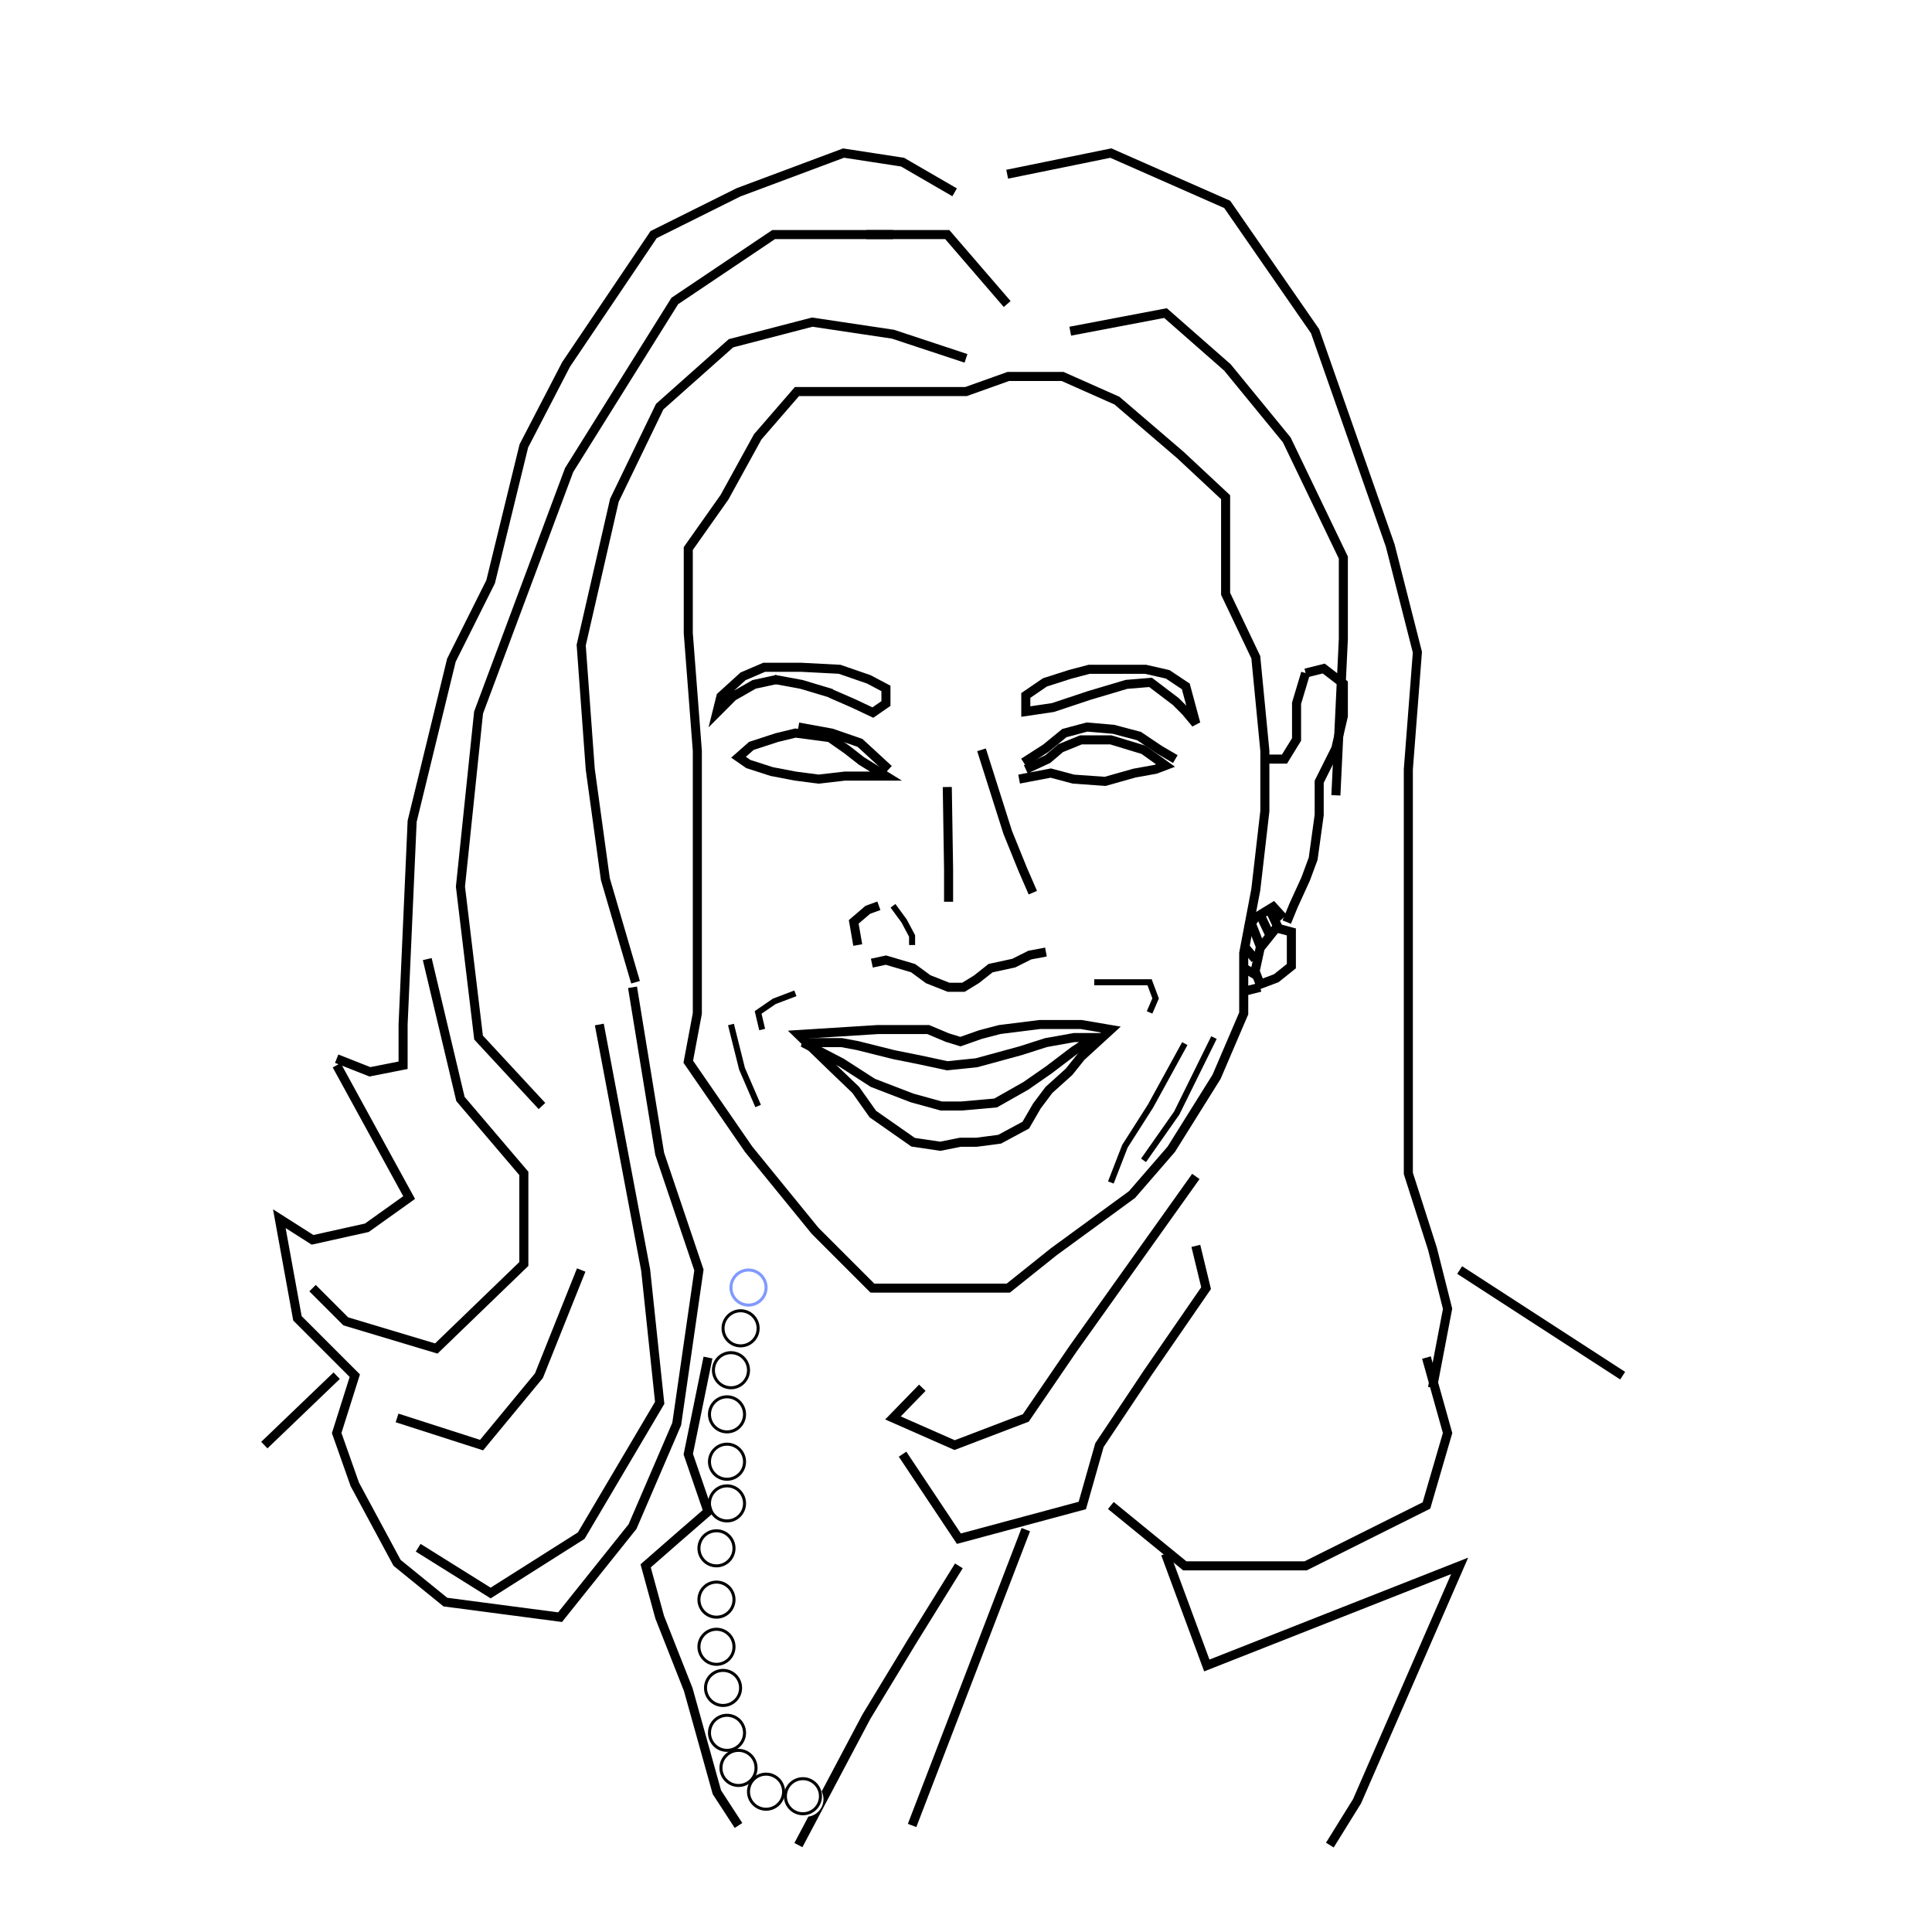 <?xml version="1.0" encoding="UTF-8" standalone="no"?>
<!DOCTYPE svg PUBLIC "-//W3C//DTD SVG 1.1//EN" "http://www.w3.org/Graphics/SVG/1.1/DTD/svg11.dtd">
<svg version="1.1" xmlns="http://www.w3.org/2000/svg" xmlns:xlink="http://www.w3.org/1999/xlink" preserveAspectRatio="xMidYMid meet" viewBox="0 0 640 640" width="640" height="640"><defs><path d="M334 124.71L352 124.71L370 132.71L391 150.71L406 164.71L406 196.71L416 217.71L419 248.71L419 268.71L416 294.71L412 315.71L412 335.71L403 356.71L388 380.71L375 395.71L349 414.71L334 426.71L313.8 426.71L289 426.71L270 407.71L248 380.71L228 351.71L231 335.71L231 306.71L231 272.71L231 248.71L228 209.71L228 181.71L240 164.71L251 144.71L264 129.71L278 129.71L296 129.71L320 129.71L334 124.71Z" id="a4bh1hHqdO"></path><path d="M420 251.46L425.5 251.46L429.5 244.96L429.5 232.96L432.5 222.96" id="bo1HK28yT"></path><path d="M426.25 305.46L428.5 299.96L432.5 291.21L435 284.46L437 269.96L437 258.96L442.5 247.96L445 237.21L445 226.46L438.5 221.46L432.5 222.96" id="acDYx5GlB"></path><path d="M427.78 308.71L427.78 314.05L427.78 320.05L422.78 324.05L417.45 326.05L415.78 321.71L417.45 314.05L422.78 307.38L427.78 308.71Z" id="fhilhafq8"></path><path d="M413.45 307.38L415.78 304.05L421.78 300.38L425.11 304.05" id="c1C71c8VRC"></path><path d="M417.45 327.05L412.11 328.38" id="bVWuZCeAU"></path><path d="M423.45 307.38L420.78 301.71" id="c3AMlCQxUq"></path><path d="M420.78 310.05L417.45 303.05" id="bsknQRVR8"></path><path d="M417.45 313.38L414.78 306.55" id="d1LP5Ihupj"></path><path d="M415.78 317.71L412.11 313.38" id="b1Hm8hReWG"></path><path d="M416.11 323.05L412.11 320.71" id="h9GKxkxnO"></path><path d="M360.81 221.71L370.81 221.71L379.48 221.71L386.81 223.38L392.81 227.38L396.14 239.71L392.81 235.71L389.48 232.38L381.14 226.05L373.14 226.71L360.81 230.38L348.81 234.38L339.81 235.71L339.81 230.38L346.14 226.05L354.48 223.38L360.81 221.71Z" id="e13aQPUIDQ"></path><path d="M257.48 225.05L249.81 226.71L242.81 230.71L237.48 236.05L238.81 230.71L246.14 224.05L253.14 221.05L265.48 221.05L278.14 221.71L287.81 225.05L293.48 228.05L293.48 233.05L289.14 236.05L282.81 233.05L275.14 229.71" id="cPnlBalEZ"></path><path d="M275.48 229.71L265.48 226.71L256.48 225.05" id="a3GBjiuLe"></path><path d="M278.81 345.38L284.14 346.38L296.14 349.38L304.48 351.05L313.8 353.05L323.5 352.05L338.14 348.05L346.48 345.38L355.81 343.71L362.48 343.71L355.81 348.05L347.48 354.38L339.81 359.71L329.81 365.38L318.48 366.38L311.81 366.38L302.14 363.71L289.14 358.71L278.81 352.05L265.98 345.38L278.81 345.38Z" id="bLpZTdkfL"></path><path d="M275.48 353.38L283.48 361.05L289.14 369.05L295.81 373.71L302.48 378.38L311.48 379.71L318.14 378.38L323.5 378.38L331.14 377.38L339.81 372.71L343.48 366.38L347.48 361.05L354.14 355.05L358.14 350.05L367.98 341.05L358.14 339.38L344.48 339.38L331.14 341.05L324.81 342.71L318.14 345.05L313.8 343.71L307.48 341.05L290.81 341.05L264.48 342.71L275.48 353.38Z" id="e98PCQalU"></path><path d="M346.48 315.38L341.14 316.38L335.81 319.05L328.14 320.71L323.5 324.38L319.14 327.05L314.23 327.05L307.48 324.38L302.48 320.71L293.48 318.05L288.81 319.05" id="a3POzLIgNM"></path><path d="M291.14 300.05L287.48 301.38L282.81 305.38L284.14 313.05" id="a8hlbJ59yt"></path><path d="" id="a2FANYZm6"></path><path d="M302.14 313.05L302.14 310.05L299.48 305.05L295.81 300.05" id="c3NCpD0PRs"></path><path d="M342.14 295.71L338.81 288.05L333.81 275.71L325.14 248.38" id="crbkVTt1"></path><path d="M314.23 298.71L314.23 288.05L313.8 260.71" id="ba8b9AROMr"></path><path d="M380.81 335.38L382.81 330.73L380.81 325.38L375.14 325.38L362.48 325.38" id="dDX4yal5p"></path><path d="M252.48 341.05L251.14 335.38L256.48 331.71L263.48 329.05" id="c1VlBNUl1U"></path><path d="M251.14 366.38L245.81 354.05L242.14 339.38" id="c2iDEGRxrA"></path><path d="M367.98 391.71L372.64 379.71L381.14 366.38L392.48 345.71" id="ac6ZgizvD"></path><path d="M378.81 384.38L389.81 368.71L402.14 343.71" id="l1KO3qlfp6"></path><path d="M244.64 250.84L248.89 247.09L257.31 244.34L263.48 242.84L274.89 244.34L280.64 248.38L285.39 252.09L293.48 257.09L286.14 257.09L279.89 257.09L271.14 258.09L263.48 257.09L255.64 255.59L247.89 253.09L244.64 250.84Z" id="a33abWBeaf"></path><path d="M294.39 254.84L289.64 250.46L284.89 246.09L275.48 242.84L264.48 240.84" id="i9wLXRovo"></path><path d="M339.81 254.84L347.09 251.46L351.34 247.84L358.09 245.09L367.98 245.09L378.81 248.38L386.09 253.59L382.81 254.84L375.84 256.09L366.09 258.84L355.59 258.09L348.09 256.09L337.59 258.09" id="d1OGjITN7"></path><path d="M389.34 251.46L384.09 248.38L377.34 243.84L368.84 241.59L360.09 240.84L352.59 242.84L346.48 247.84L339.09 252.59" id="bDhnUgvDv"></path><path d="M210.53 325.38L200.53 291.21L195.53 254.84L192.53 213.71L203.53 165.71L218.53 134.71L242.14 113.71L269.06 106.71L295.81 110.71L320 118.71" id="by8eq5HU3"></path><path d="M179.53 366.38L158.53 343.71L152.53 293.71L158.53 236.05L188.53 155.71L223.53 99.71L256.27 77.71L295.81 77.71" id="e4tflilexy"></path><path d="M111.53 350.71L122.53 355.05L133.53 352.88L133.53 339.38L136.53 272.05L149.53 218.71L162.53 192.71L173.53 147.71L187.53 120.71L216.53 77.71L244.64 63.71L279.44 50.71L298.98 53.71L316.23 63.71" id="a2mOTqIiaT"></path><path d="M103.53 426.71L114.53 437.71L144.53 446.71L173.53 418.71L173.53 388.71L152.53 364.05L141.53 317.71" id="dbKVngy9FQ"></path><path d="M138.53 512.71L162.53 527.71L192.53 508.71L218.53 464.71L213.88 420.71L198.53 339.38" id="colnHUfDT"></path><path d="M131.53 469.71L159.53 478.71L178.53 455.71L192.53 420.71" id="g1SwWWBktC"></path><path d="M474.53 459.71L479.53 433.55L474.53 413.71L466.53 388.71L466.53 355.05L466.53 313.05L466.53 254.84L469.53 216.05L460.53 180.71L435.63 109.71L406.53 67.71L367.98 50.71L333.64 57.71" id="a10cRZuaBZ"></path><path d="M209.53 327.05L218.53 382.21L231.53 420.71L224.17 471.71L209.53 505.71L185.53 535.71L147.53 530.71L131.53 517.71L117.53 491.71L111.53 474.71L117.53 455.71L98.53 436.71L92.53 403.71L103.53 410.71L121.53 406.71L135.53 396.71L111.53 352.88" id="a2krgEokTa"></path><path d="M305.53 459.71L295.81 469.71L316.23 478.71L339.81 469.71L355.53 446.71L396.14 389.71" id="c3X7Hs90kV"></path><path d="M396.14 412.71L399.53 426.71L380.23 454.71L364.21 478.71L358.53 498.71L317.64 509.71L298.98 481.71" id="cLyLX0dB8"></path><path d="M472.53 449.71L479.53 474.71L472.53 498.71L432.5 518.71L392.48 518.71L367.98 498.71" id="a36bEBfS6"></path><path d="M442.53 263.46L445 211.71L445 184.71L426.25 145.71L406.59 121.71L386.09 103.71L354.53 109.71" id="a2nDw07QaE"></path><path d="M286.98 77.71L313.8 77.71L333.64 100.71" id="aqZXt05tW"></path><path d="M244.64 604.71L237.48 593.71L228 559.71L218.53 535.71L213.88 518.71L224.17 509.71L234.53 500.71L228 481.71L234.53 449.71" id="beqgmFH6i"></path><path d="M317.64 518.71L302.14 543.71L286.98 568.71L264.48 611.21" id="caJYKrp1g"></path><path d="M302.14 604.71L339.81 506.71" id="a27MoylqXQ"></path><path d="M440.53 611.21L449.53 596.71L483.53 518.71L399.77 551.71L386.09 514.71" id="a7Z2S6AsHi"></path><path d="M537.53 455.71L483.53 420.71" id="f143Iz2yHn"></path><path d="M87.56 478.71L111.53 455.71" id="b4speY0ICB"></path><path d="M253.77 426.52C253.77 429.73 251.16 432.33 247.95 432.33C244.75 432.33 242.14 429.73 242.14 426.52C242.14 423.32 244.75 420.71 247.95 420.71C251.16 420.71 253.77 423.32 253.77 426.52Z" id="h3YP1gRRra"></path><path d="M251.14 440.02C251.14 443.23 248.54 445.83 245.33 445.83C242.13 445.83 239.52 443.23 239.52 440.02C239.52 436.82 242.13 434.21 245.33 434.21C248.54 434.21 251.14 436.82 251.14 440.02Z" id="gOUeyuCZ"></path><path d="M244.6 459.17C241.7 460.52 238.24 459.27 236.88 456.36C235.52 453.46 236.78 450 239.68 448.64C242.59 447.28 246.05 448.54 247.41 451.44C248.77 454.35 247.51 457.81 244.6 459.17Z" id="b1UsxUNQsH"></path><path d="M246.64 468.52C246.64 471.73 244.04 474.33 240.83 474.33C237.63 474.33 235.02 471.73 235.02 468.52C235.02 465.32 237.63 462.71 240.83 462.71C244.04 462.71 246.64 465.32 246.64 468.52Z" id="aRtH46Fva"></path><path d="M246.64 484.21C246.64 487.42 244.04 490.02 240.83 490.02C237.63 490.02 235.02 487.42 235.02 484.21C235.02 481.01 237.63 478.4 240.83 478.4C244.04 478.4 246.64 481.01 246.64 484.21Z" id="faMcGejtU"></path><path d="M246.64 498.02C246.64 501.23 244.04 503.83 240.83 503.83C237.63 503.83 235.02 501.23 235.02 498.02C235.02 494.82 237.63 492.21 240.83 492.21C244.04 492.21 246.64 494.82 246.64 498.02Z" id="a3YeB0DV0I"></path><path d="M243.15 512.9C243.15 516.11 240.55 518.71 237.34 518.71C234.13 518.71 231.53 516.11 231.53 512.9C231.53 509.69 234.13 507.09 237.34 507.09C240.55 507.09 243.15 509.69 243.15 512.9Z" id="a18TvJSCzJ"></path><path d="M243.15 529.9C243.15 533.11 240.55 535.71 237.34 535.71C234.13 535.71 231.53 533.11 231.53 529.9C231.53 526.69 234.13 524.09 237.34 524.09C240.55 524.09 243.15 526.69 243.15 529.9Z" id="au7TwKfpI"></path><path d="M243.15 545.52C243.15 548.73 240.55 551.33 237.34 551.33C234.13 551.33 231.53 548.73 231.53 545.52C231.53 542.32 234.13 539.71 237.34 539.71C240.55 539.71 243.15 542.32 243.15 545.52Z" id="a71iwkfTy"></path><path d="M245.33 559.15C245.33 562.36 242.73 564.96 239.52 564.96C236.32 564.96 233.71 562.36 233.71 559.15C233.71 555.94 236.32 553.34 239.52 553.34C242.73 553.34 245.33 555.94 245.33 559.15Z" id="g3JJmSonO1"></path><path d="M246.64 574.02C246.64 577.23 244.04 579.83 240.83 579.83C237.63 579.83 235.02 577.23 235.02 574.02C235.02 570.82 237.63 568.21 240.83 568.21C244.04 568.21 246.64 570.82 246.64 574.02Z" id="a3sEUPOupN"></path><path d="M250.45 585.64C250.45 588.85 247.85 591.46 244.64 591.46C241.44 591.46 238.83 588.85 238.83 585.64C238.83 582.44 241.44 579.83 244.64 579.83C247.85 579.83 250.45 582.44 250.45 585.64Z" id="bNfHsnZqw"></path><path d="M259.58 593.52C259.58 596.73 256.97 599.33 253.77 599.33C250.56 599.33 247.95 596.73 247.95 593.52C247.95 590.32 250.56 587.71 253.77 587.71C256.97 587.71 259.58 590.32 259.58 593.52Z" id="a1ewmXMTKE"></path><path d="M271.79 595.02C271.79 598.23 269.18 600.83 265.98 600.83C262.77 600.83 260.17 598.23 260.17 595.02C260.17 591.82 262.77 589.21 265.98 589.21C269.18 589.21 271.79 591.82 271.79 595.02Z" id="a25OD9rEux"></path></defs><g><g><g><g><use xlink:href="#a4bh1hHqdO" opacity="1" fill-opacity="0" stroke="#000000" stroke-width="3" stroke-opacity="1"></use></g></g><g><g><use xlink:href="#bo1HK28yT" opacity="1" fill-opacity="0" stroke="#000000" stroke-width="3" stroke-opacity="1"></use></g></g><g><g><use xlink:href="#acDYx5GlB" opacity="1" fill-opacity="0" stroke="#000000" stroke-width="3" stroke-opacity="1"></use></g></g><g><g><use xlink:href="#fhilhafq8" opacity="1" fill-opacity="0" stroke="#000000" stroke-width="3" stroke-opacity="1"></use></g></g><g><g><use xlink:href="#c1C71c8VRC" opacity="1" fill-opacity="0" stroke="#000000" stroke-width="3" stroke-opacity="1"></use></g></g><g><g><use xlink:href="#bVWuZCeAU" opacity="1" fill-opacity="0" stroke="#000000" stroke-width="3" stroke-opacity="1"></use></g></g><g><g><use xlink:href="#c3AMlCQxUq" opacity="1" fill-opacity="0" stroke="#000000" stroke-width="3" stroke-opacity="1"></use></g></g><g><g><use xlink:href="#bsknQRVR8" opacity="1" fill-opacity="0" stroke="#000000" stroke-width="3" stroke-opacity="1"></use></g></g><g><g><use xlink:href="#d1LP5Ihupj" opacity="1" fill-opacity="0" stroke="#000000" stroke-width="3" stroke-opacity="1"></use></g></g><g><g><use xlink:href="#b1Hm8hReWG" opacity="1" fill-opacity="0" stroke="#000000" stroke-width="3" stroke-opacity="1"></use></g></g><g><g><use xlink:href="#h9GKxkxnO" opacity="1" fill-opacity="0" stroke="#000000" stroke-width="3" stroke-opacity="1"></use></g></g><g><g><use xlink:href="#e13aQPUIDQ" opacity="1" fill-opacity="0" stroke="#000000" stroke-width="3" stroke-opacity="1"></use></g></g><g><g><use xlink:href="#cPnlBalEZ" opacity="1" fill-opacity="0" stroke="#000000" stroke-width="3" stroke-opacity="1"></use></g></g><g><g><use xlink:href="#a3GBjiuLe" opacity="1" fill-opacity="0" stroke="#000000" stroke-width="3" stroke-opacity="1"></use></g></g><g><g><use xlink:href="#bLpZTdkfL" opacity="1" fill-opacity="0" stroke="#000000" stroke-width="3" stroke-opacity="1"></use></g></g><g><g><use xlink:href="#e98PCQalU" opacity="1" fill-opacity="0" stroke="#000000" stroke-width="3" stroke-opacity="1"></use></g></g><g><g><use xlink:href="#a3POzLIgNM" opacity="1" fill-opacity="0" stroke="#000000" stroke-width="3" stroke-opacity="1"></use></g></g><g><g><use xlink:href="#a8hlbJ59yt" opacity="1" fill-opacity="0" stroke="#000000" stroke-width="3" stroke-opacity="1"></use></g></g><g><g><use xlink:href="#a2FANYZm6" opacity="1" fill-opacity="0" stroke="#000000" stroke-width="3" stroke-opacity="1"></use></g></g><g><g><use xlink:href="#c3NCpD0PRs" opacity="1" fill-opacity="0" stroke="#000000" stroke-width="2" stroke-opacity="1"></use></g></g><g><g><use xlink:href="#crbkVTt1" opacity="1" fill-opacity="0" stroke="#000000" stroke-width="3" stroke-opacity="1"></use></g></g><g><g><use xlink:href="#ba8b9AROMr" opacity="1" fill-opacity="0" stroke="#000000" stroke-width="3" stroke-opacity="1"></use></g></g><g><g><use xlink:href="#dDX4yal5p" opacity="1" fill-opacity="0" stroke="#000000" stroke-width="2" stroke-opacity="1"></use></g></g><g><g><use xlink:href="#c1VlBNUl1U" opacity="1" fill-opacity="0" stroke="#000000" stroke-width="2" stroke-opacity="1"></use></g></g><g><g><use xlink:href="#c2iDEGRxrA" opacity="1" fill-opacity="0" stroke="#000000" stroke-width="2" stroke-opacity="1"></use></g></g><g><g><use xlink:href="#ac6ZgizvD" opacity="1" fill-opacity="0" stroke="#000000" stroke-width="2" stroke-opacity="1"></use></g></g><g><g><use xlink:href="#l1KO3qlfp6" opacity="1" fill-opacity="0" stroke="#000000" stroke-width="2" stroke-opacity="1"></use></g></g><g><g><use xlink:href="#a33abWBeaf" opacity="1" fill-opacity="0" stroke="#000000" stroke-width="3" stroke-opacity="1"></use></g></g><g><g><use xlink:href="#i9wLXRovo" opacity="1" fill-opacity="0" stroke="#000000" stroke-width="3" stroke-opacity="1"></use></g></g><g><g><use xlink:href="#d1OGjITN7" opacity="1" fill-opacity="0" stroke="#000000" stroke-width="3" stroke-opacity="1"></use></g></g><g><g><use xlink:href="#bDhnUgvDv" opacity="1" fill-opacity="0" stroke="#000000" stroke-width="3" stroke-opacity="1"></use></g></g><g><g><use xlink:href="#by8eq5HU3" opacity="1" fill-opacity="0" stroke="#000000" stroke-width="3" stroke-opacity="1"></use></g></g><g><g><use xlink:href="#e4tflilexy" opacity="1" fill-opacity="0" stroke="#000000" stroke-width="3" stroke-opacity="1"></use></g></g><g><g><use xlink:href="#a2mOTqIiaT" opacity="1" fill-opacity="0" stroke="#000000" stroke-width="3" stroke-opacity="1"></use></g></g><g><g><use xlink:href="#dbKVngy9FQ" opacity="1" fill-opacity="0" stroke="#000000" stroke-width="3" stroke-opacity="1"></use></g></g><g><g><use xlink:href="#colnHUfDT" opacity="1" fill-opacity="0" stroke="#000000" stroke-width="3" stroke-opacity="1"></use></g></g><g><g><use xlink:href="#g1SwWWBktC" opacity="1" fill-opacity="0" stroke="#000000" stroke-width="3" stroke-opacity="1"></use></g></g><g><g><use xlink:href="#a10cRZuaBZ" opacity="1" fill-opacity="0" stroke="#000000" stroke-width="3" stroke-opacity="1"></use></g></g><g><g><use xlink:href="#a2krgEokTa" opacity="1" fill-opacity="0" stroke="#000000" stroke-width="3" stroke-opacity="1"></use></g></g><g><g><use xlink:href="#c3X7Hs90kV" opacity="1" fill-opacity="0" stroke="#000000" stroke-width="3" stroke-opacity="1"></use></g></g><g><g><use xlink:href="#cLyLX0dB8" opacity="1" fill-opacity="0" stroke="#000000" stroke-width="3" stroke-opacity="1"></use></g></g><g><g><use xlink:href="#a36bEBfS6" opacity="1" fill-opacity="0" stroke="#000000" stroke-width="3" stroke-opacity="1"></use></g></g><g><g><use xlink:href="#a2nDw07QaE" opacity="1" fill-opacity="0" stroke="#000000" stroke-width="3" stroke-opacity="1"></use></g></g><g><g><use xlink:href="#aqZXt05tW" opacity="1" fill-opacity="0" stroke="#000000" stroke-width="3" stroke-opacity="1"></use></g></g><g><g><use xlink:href="#beqgmFH6i" opacity="1" fill-opacity="0" stroke="#000000" stroke-width="3" stroke-opacity="1"></use></g></g><g><g><use xlink:href="#caJYKrp1g" opacity="1" fill-opacity="0" stroke="#000000" stroke-width="3" stroke-opacity="1"></use></g></g><g><g><use xlink:href="#a27MoylqXQ" opacity="1" fill-opacity="0" stroke="#000000" stroke-width="3" stroke-opacity="1"></use></g></g><g><g><use xlink:href="#a7Z2S6AsHi" opacity="1" fill-opacity="0" stroke="#000000" stroke-width="3" stroke-opacity="1"></use></g></g><g><g><use xlink:href="#f143Iz2yHn" opacity="1" fill-opacity="0" stroke="#000000" stroke-width="3" stroke-opacity="1"></use></g></g><g><g><use xlink:href="#b4speY0ICB" opacity="1" fill-opacity="0" stroke="#000000" stroke-width="3" stroke-opacity="1"></use></g></g><g><g><filter id="shadow3619955" x="233.14" y="411.71" width="30.62" height="30.62" filterUnits="userSpaceOnUse" primitiveUnits="userSpaceOnUse"><feFlood></feFlood><feComposite in2="SourceAlpha" operator="in"></feComposite><feGaussianBlur stdDeviation="1"></feGaussianBlur><feOffset dx="1" dy="1" result="afterOffset"></feOffset><feFlood flood-color="#000000" flood-opacity="0.5"></feFlood><feComposite in2="afterOffset" operator="in"></feComposite><feMorphology operator="dilate" radius="1"></feMorphology><feComposite in2="SourceAlpha" operator="out"></feComposite></filter><path d="M253.77 426.52C253.77 429.73 251.16 432.33 247.95 432.33C244.75 432.33 242.14 429.73 242.14 426.52C242.14 423.32 244.75 420.71 247.95 420.71C251.16 420.71 253.77 423.32 253.77 426.52Z" id="c1A40fLlka" fill="white" fill-opacity="1" filter="url(#shadow3619955)"></path></g><use xlink:href="#h3YP1gRRra" opacity="1" fill="#6fc753" fill-opacity="0"></use><g><use xlink:href="#h3YP1gRRra" opacity="1" fill-opacity="0" stroke="#809afe" stroke-width="1" stroke-opacity="1"></use></g></g><g><g><filter id="shadow6910048" x="230.52" y="425.21" width="30.62" height="30.62" filterUnits="userSpaceOnUse" primitiveUnits="userSpaceOnUse"><feFlood></feFlood><feComposite in2="SourceAlpha" operator="in"></feComposite><feGaussianBlur stdDeviation="1"></feGaussianBlur><feOffset dx="1" dy="1" result="afterOffset"></feOffset><feFlood flood-color="#000000" flood-opacity="0.5"></feFlood><feComposite in2="afterOffset" operator="in"></feComposite><feMorphology operator="dilate" radius="1"></feMorphology><feComposite in2="SourceAlpha" operator="out"></feComposite></filter><path d="M251.14 440.02C251.14 443.23 248.54 445.83 245.33 445.83C242.13 445.83 239.52 443.23 239.52 440.02C239.52 436.82 242.13 434.21 245.33 434.21C248.54 434.21 251.14 436.82 251.14 440.02Z" id="b19QDRw3HX" fill="white" fill-opacity="1" filter="url(#shadow6910048)"></path></g><use xlink:href="#gOUeyuCZ" opacity="1" fill="#6fc753" fill-opacity="0"></use><g><use xlink:href="#gOUeyuCZ" opacity="1" fill-opacity="0" stroke="#000000" stroke-width="1" stroke-opacity="1"></use></g></g><g><g><filter id="shadow7745909" x="227.33" y="439.09" width="30.62" height="30.62" filterUnits="userSpaceOnUse" primitiveUnits="userSpaceOnUse"><feFlood></feFlood><feComposite in2="SourceAlpha" operator="in"></feComposite><feGaussianBlur stdDeviation="1"></feGaussianBlur><feOffset dx="1" dy="1" result="afterOffset"></feOffset><feFlood flood-color="#000000" flood-opacity="0.5"></feFlood><feComposite in2="afterOffset" operator="in"></feComposite><feMorphology operator="dilate" radius="1"></feMorphology><feComposite in2="SourceAlpha" operator="out"></feComposite></filter><path d="M244.6 459.17C241.7 460.52 238.24 459.27 236.88 456.36C235.52 453.46 236.78 450 239.68 448.64C242.59 447.28 246.05 448.54 247.41 451.44C248.77 454.35 247.51 457.81 244.6 459.17Z" id="c3AJ8MVUP" fill="white" fill-opacity="1" filter="url(#shadow7745909)"></path></g><use xlink:href="#b1UsxUNQsH" opacity="1" fill="#6fc753" fill-opacity="0"></use><g><use xlink:href="#b1UsxUNQsH" opacity="1" fill-opacity="0" stroke="#000000" stroke-width="1" stroke-opacity="1"></use></g></g><g><g><filter id="shadow13554313" x="226.02" y="453.71" width="30.62" height="30.62" filterUnits="userSpaceOnUse" primitiveUnits="userSpaceOnUse"><feFlood></feFlood><feComposite in2="SourceAlpha" operator="in"></feComposite><feGaussianBlur stdDeviation="1"></feGaussianBlur><feOffset dx="1" dy="1" result="afterOffset"></feOffset><feFlood flood-color="#000000" flood-opacity="0.5"></feFlood><feComposite in2="afterOffset" operator="in"></feComposite><feMorphology operator="dilate" radius="1"></feMorphology><feComposite in2="SourceAlpha" operator="out"></feComposite></filter><path d="M246.64 468.52C246.64 471.73 244.04 474.33 240.83 474.33C237.63 474.33 235.02 471.73 235.02 468.52C235.02 465.32 237.63 462.71 240.83 462.71C244.04 462.71 246.64 465.32 246.64 468.52Z" id="bRsY37t9f" fill="white" fill-opacity="1" filter="url(#shadow13554313)"></path></g><use xlink:href="#aRtH46Fva" opacity="1" fill="#6fc753" fill-opacity="0"></use><g><use xlink:href="#aRtH46Fva" opacity="1" fill-opacity="0" stroke="#000000" stroke-width="1" stroke-opacity="1"></use></g></g><g><g><filter id="shadow15043815" x="226.02" y="469.4" width="30.62" height="30.62" filterUnits="userSpaceOnUse" primitiveUnits="userSpaceOnUse"><feFlood></feFlood><feComposite in2="SourceAlpha" operator="in"></feComposite><feGaussianBlur stdDeviation="1"></feGaussianBlur><feOffset dx="1" dy="1" result="afterOffset"></feOffset><feFlood flood-color="#000000" flood-opacity="0.5"></feFlood><feComposite in2="afterOffset" operator="in"></feComposite><feMorphology operator="dilate" radius="1"></feMorphology><feComposite in2="SourceAlpha" operator="out"></feComposite></filter><path d="M246.64 484.21C246.64 487.42 244.04 490.02 240.83 490.02C237.63 490.02 235.02 487.42 235.02 484.21C235.02 481.01 237.63 478.4 240.83 478.4C244.04 478.4 246.64 481.01 246.64 484.21Z" id="a4Qk2oAVN" fill="white" fill-opacity="1" filter="url(#shadow15043815)"></path></g><use xlink:href="#faMcGejtU" opacity="1" fill="#6fc753" fill-opacity="0"></use><g><use xlink:href="#faMcGejtU" opacity="1" fill-opacity="0" stroke="#000000" stroke-width="1" stroke-opacity="1"></use></g></g><g><g><filter id="shadow4624208" x="226.02" y="483.21" width="30.62" height="30.62" filterUnits="userSpaceOnUse" primitiveUnits="userSpaceOnUse"><feFlood></feFlood><feComposite in2="SourceAlpha" operator="in"></feComposite><feGaussianBlur stdDeviation="1"></feGaussianBlur><feOffset dx="1" dy="1" result="afterOffset"></feOffset><feFlood flood-color="#000000" flood-opacity="0.5"></feFlood><feComposite in2="afterOffset" operator="in"></feComposite><feMorphology operator="dilate" radius="1"></feMorphology><feComposite in2="SourceAlpha" operator="out"></feComposite></filter><path d="M246.64 498.02C246.64 501.23 244.04 503.83 240.83 503.83C237.63 503.83 235.02 501.23 235.02 498.02C235.02 494.82 237.63 492.21 240.83 492.21C244.04 492.21 246.64 494.82 246.64 498.02Z" id="bMHEPz6OT" fill="white" fill-opacity="1" filter="url(#shadow4624208)"></path></g><use xlink:href="#a3YeB0DV0I" opacity="1" fill="#6fc753" fill-opacity="0"></use><g><use xlink:href="#a3YeB0DV0I" opacity="1" fill-opacity="0" stroke="#000000" stroke-width="1" stroke-opacity="1"></use></g></g><g><g><filter id="shadow12667957" x="222.53" y="498.09" width="30.62" height="30.62" filterUnits="userSpaceOnUse" primitiveUnits="userSpaceOnUse"><feFlood></feFlood><feComposite in2="SourceAlpha" operator="in"></feComposite><feGaussianBlur stdDeviation="1"></feGaussianBlur><feOffset dx="1" dy="1" result="afterOffset"></feOffset><feFlood flood-color="#000000" flood-opacity="0.5"></feFlood><feComposite in2="afterOffset" operator="in"></feComposite><feMorphology operator="dilate" radius="1"></feMorphology><feComposite in2="SourceAlpha" operator="out"></feComposite></filter><path d="M243.15 512.9C243.15 516.11 240.55 518.71 237.34 518.71C234.13 518.71 231.53 516.11 231.53 512.9C231.53 509.69 234.13 507.09 237.34 507.09C240.55 507.09 243.15 509.69 243.15 512.9Z" id="dmkkbs2Rj" fill="white" fill-opacity="1" filter="url(#shadow12667957)"></path></g><use xlink:href="#a18TvJSCzJ" opacity="1" fill="#6fc753" fill-opacity="0"></use><g><use xlink:href="#a18TvJSCzJ" opacity="1" fill-opacity="0" stroke="#000000" stroke-width="1" stroke-opacity="1"></use></g></g><g><g><filter id="shadow3233326" x="222.53" y="515.09" width="30.62" height="30.62" filterUnits="userSpaceOnUse" primitiveUnits="userSpaceOnUse"><feFlood></feFlood><feComposite in2="SourceAlpha" operator="in"></feComposite><feGaussianBlur stdDeviation="1"></feGaussianBlur><feOffset dx="1" dy="1" result="afterOffset"></feOffset><feFlood flood-color="#000000" flood-opacity="0.5"></feFlood><feComposite in2="afterOffset" operator="in"></feComposite><feMorphology operator="dilate" radius="1"></feMorphology><feComposite in2="SourceAlpha" operator="out"></feComposite></filter><path d="M243.15 529.9C243.15 533.11 240.55 535.71 237.34 535.71C234.13 535.71 231.53 533.11 231.53 529.9C231.53 526.69 234.13 524.09 237.34 524.09C240.55 524.09 243.15 526.69 243.15 529.9Z" id="a5LdN3Zl" fill="white" fill-opacity="1" filter="url(#shadow3233326)"></path></g><use xlink:href="#au7TwKfpI" opacity="1" fill="#6fc753" fill-opacity="0"></use><g><use xlink:href="#au7TwKfpI" opacity="1" fill-opacity="0" stroke="#000000" stroke-width="1" stroke-opacity="1"></use></g></g><g><g><filter id="shadow6945246" x="222.53" y="530.71" width="30.62" height="30.62" filterUnits="userSpaceOnUse" primitiveUnits="userSpaceOnUse"><feFlood></feFlood><feComposite in2="SourceAlpha" operator="in"></feComposite><feGaussianBlur stdDeviation="1"></feGaussianBlur><feOffset dx="1" dy="1" result="afterOffset"></feOffset><feFlood flood-color="#000000" flood-opacity="0.5"></feFlood><feComposite in2="afterOffset" operator="in"></feComposite><feMorphology operator="dilate" radius="1"></feMorphology><feComposite in2="SourceAlpha" operator="out"></feComposite></filter><path d="M243.15 545.52C243.15 548.73 240.55 551.33 237.34 551.33C234.13 551.33 231.53 548.73 231.53 545.52C231.53 542.32 234.13 539.71 237.34 539.71C240.55 539.71 243.15 542.32 243.15 545.52Z" id="ac5TblhxE" fill="white" fill-opacity="1" filter="url(#shadow6945246)"></path></g><use xlink:href="#a71iwkfTy" opacity="1" fill="#6fc753" fill-opacity="0"></use><g><use xlink:href="#a71iwkfTy" opacity="1" fill-opacity="0" stroke="#000000" stroke-width="1" stroke-opacity="1"></use></g></g><g><g><filter id="shadow12084501" x="224.71" y="544.34" width="30.62" height="30.62" filterUnits="userSpaceOnUse" primitiveUnits="userSpaceOnUse"><feFlood></feFlood><feComposite in2="SourceAlpha" operator="in"></feComposite><feGaussianBlur stdDeviation="1"></feGaussianBlur><feOffset dx="1" dy="1" result="afterOffset"></feOffset><feFlood flood-color="#000000" flood-opacity="0.5"></feFlood><feComposite in2="afterOffset" operator="in"></feComposite><feMorphology operator="dilate" radius="1"></feMorphology><feComposite in2="SourceAlpha" operator="out"></feComposite></filter><path d="M245.33 559.15C245.33 562.36 242.73 564.96 239.52 564.96C236.32 564.96 233.71 562.36 233.71 559.15C233.71 555.94 236.32 553.34 239.52 553.34C242.73 553.34 245.33 555.94 245.33 559.15Z" id="a1s52o3n2S" fill="white" fill-opacity="1" filter="url(#shadow12084501)"></path></g><use xlink:href="#g3JJmSonO1" opacity="1" fill="#6fc753" fill-opacity="0"></use><g><use xlink:href="#g3JJmSonO1" opacity="1" fill-opacity="0" stroke="#000000" stroke-width="1" stroke-opacity="1"></use></g></g><g><g><filter id="shadow1268868" x="226.02" y="559.21" width="30.62" height="30.62" filterUnits="userSpaceOnUse" primitiveUnits="userSpaceOnUse"><feFlood></feFlood><feComposite in2="SourceAlpha" operator="in"></feComposite><feGaussianBlur stdDeviation="1"></feGaussianBlur><feOffset dx="1" dy="1" result="afterOffset"></feOffset><feFlood flood-color="#000000" flood-opacity="0.5"></feFlood><feComposite in2="afterOffset" operator="in"></feComposite><feMorphology operator="dilate" radius="1"></feMorphology><feComposite in2="SourceAlpha" operator="out"></feComposite></filter><path d="M246.64 574.02C246.64 577.23 244.04 579.83 240.83 579.83C237.63 579.83 235.02 577.23 235.02 574.02C235.02 570.82 237.63 568.21 240.83 568.21C244.04 568.21 246.64 570.82 246.64 574.02Z" id="m3MckKM225" fill="white" fill-opacity="1" filter="url(#shadow1268868)"></path></g><use xlink:href="#a3sEUPOupN" opacity="1" fill="#6fc753" fill-opacity="0"></use><g><use xlink:href="#a3sEUPOupN" opacity="1" fill-opacity="0" stroke="#000000" stroke-width="1" stroke-opacity="1"></use></g></g><g><g><filter id="shadow14691540" x="229.83" y="570.83" width="30.62" height="30.62" filterUnits="userSpaceOnUse" primitiveUnits="userSpaceOnUse"><feFlood></feFlood><feComposite in2="SourceAlpha" operator="in"></feComposite><feGaussianBlur stdDeviation="1"></feGaussianBlur><feOffset dx="1" dy="1" result="afterOffset"></feOffset><feFlood flood-color="#000000" flood-opacity="0.5"></feFlood><feComposite in2="afterOffset" operator="in"></feComposite><feMorphology operator="dilate" radius="1"></feMorphology><feComposite in2="SourceAlpha" operator="out"></feComposite></filter><path d="M250.45 585.64C250.45 588.85 247.85 591.46 244.64 591.46C241.44 591.46 238.83 588.85 238.83 585.64C238.83 582.44 241.44 579.83 244.64 579.83C247.85 579.83 250.45 582.44 250.45 585.64Z" id="bjEmZuY7y" fill="white" fill-opacity="1" filter="url(#shadow14691540)"></path></g><use xlink:href="#bNfHsnZqw" opacity="1" fill="#6fc753" fill-opacity="0"></use><g><use xlink:href="#bNfHsnZqw" opacity="1" fill-opacity="0" stroke="#000000" stroke-width="1" stroke-opacity="1"></use></g></g><g><g><filter id="shadow2930518" x="238.95" y="578.71" width="30.62" height="30.62" filterUnits="userSpaceOnUse" primitiveUnits="userSpaceOnUse"><feFlood></feFlood><feComposite in2="SourceAlpha" operator="in"></feComposite><feGaussianBlur stdDeviation="1"></feGaussianBlur><feOffset dx="1" dy="1" result="afterOffset"></feOffset><feFlood flood-color="#000000" flood-opacity="0.5"></feFlood><feComposite in2="afterOffset" operator="in"></feComposite><feMorphology operator="dilate" radius="1"></feMorphology><feComposite in2="SourceAlpha" operator="out"></feComposite></filter><path d="M259.58 593.52C259.58 596.73 256.97 599.33 253.77 599.33C250.56 599.33 247.95 596.73 247.95 593.52C247.95 590.32 250.56 587.71 253.77 587.71C256.97 587.71 259.58 590.32 259.58 593.52Z" id="acKPMVdB2" fill="white" fill-opacity="1" filter="url(#shadow2930518)"></path></g><use xlink:href="#a1ewmXMTKE" opacity="1" fill="#6fc753" fill-opacity="0"></use><g><use xlink:href="#a1ewmXMTKE" opacity="1" fill-opacity="0" stroke="#000000" stroke-width="1" stroke-opacity="1"></use></g></g><g><g><filter id="shadow9481720" x="251.17" y="580.21" width="30.62" height="30.62" filterUnits="userSpaceOnUse" primitiveUnits="userSpaceOnUse"><feFlood></feFlood><feComposite in2="SourceAlpha" operator="in"></feComposite><feGaussianBlur stdDeviation="1"></feGaussianBlur><feOffset dx="1" dy="1" result="afterOffset"></feOffset><feFlood flood-color="#000000" flood-opacity="0.5"></feFlood><feComposite in2="afterOffset" operator="in"></feComposite><feMorphology operator="dilate" radius="1"></feMorphology><feComposite in2="SourceAlpha" operator="out"></feComposite></filter><path d="M271.79 595.02C271.79 598.23 269.18 600.83 265.98 600.83C262.77 600.83 260.17 598.23 260.17 595.02C260.17 591.82 262.77 589.21 265.98 589.21C269.18 589.21 271.79 591.82 271.79 595.02Z" id="d8wdive5a" fill="white" fill-opacity="1" filter="url(#shadow9481720)"></path></g><use xlink:href="#a25OD9rEux" opacity="1" fill="#6fc753" fill-opacity="0"></use><g><use xlink:href="#a25OD9rEux" opacity="1" fill-opacity="0" stroke="#000000" stroke-width="1" stroke-opacity="1"></use></g></g></g></g></svg>